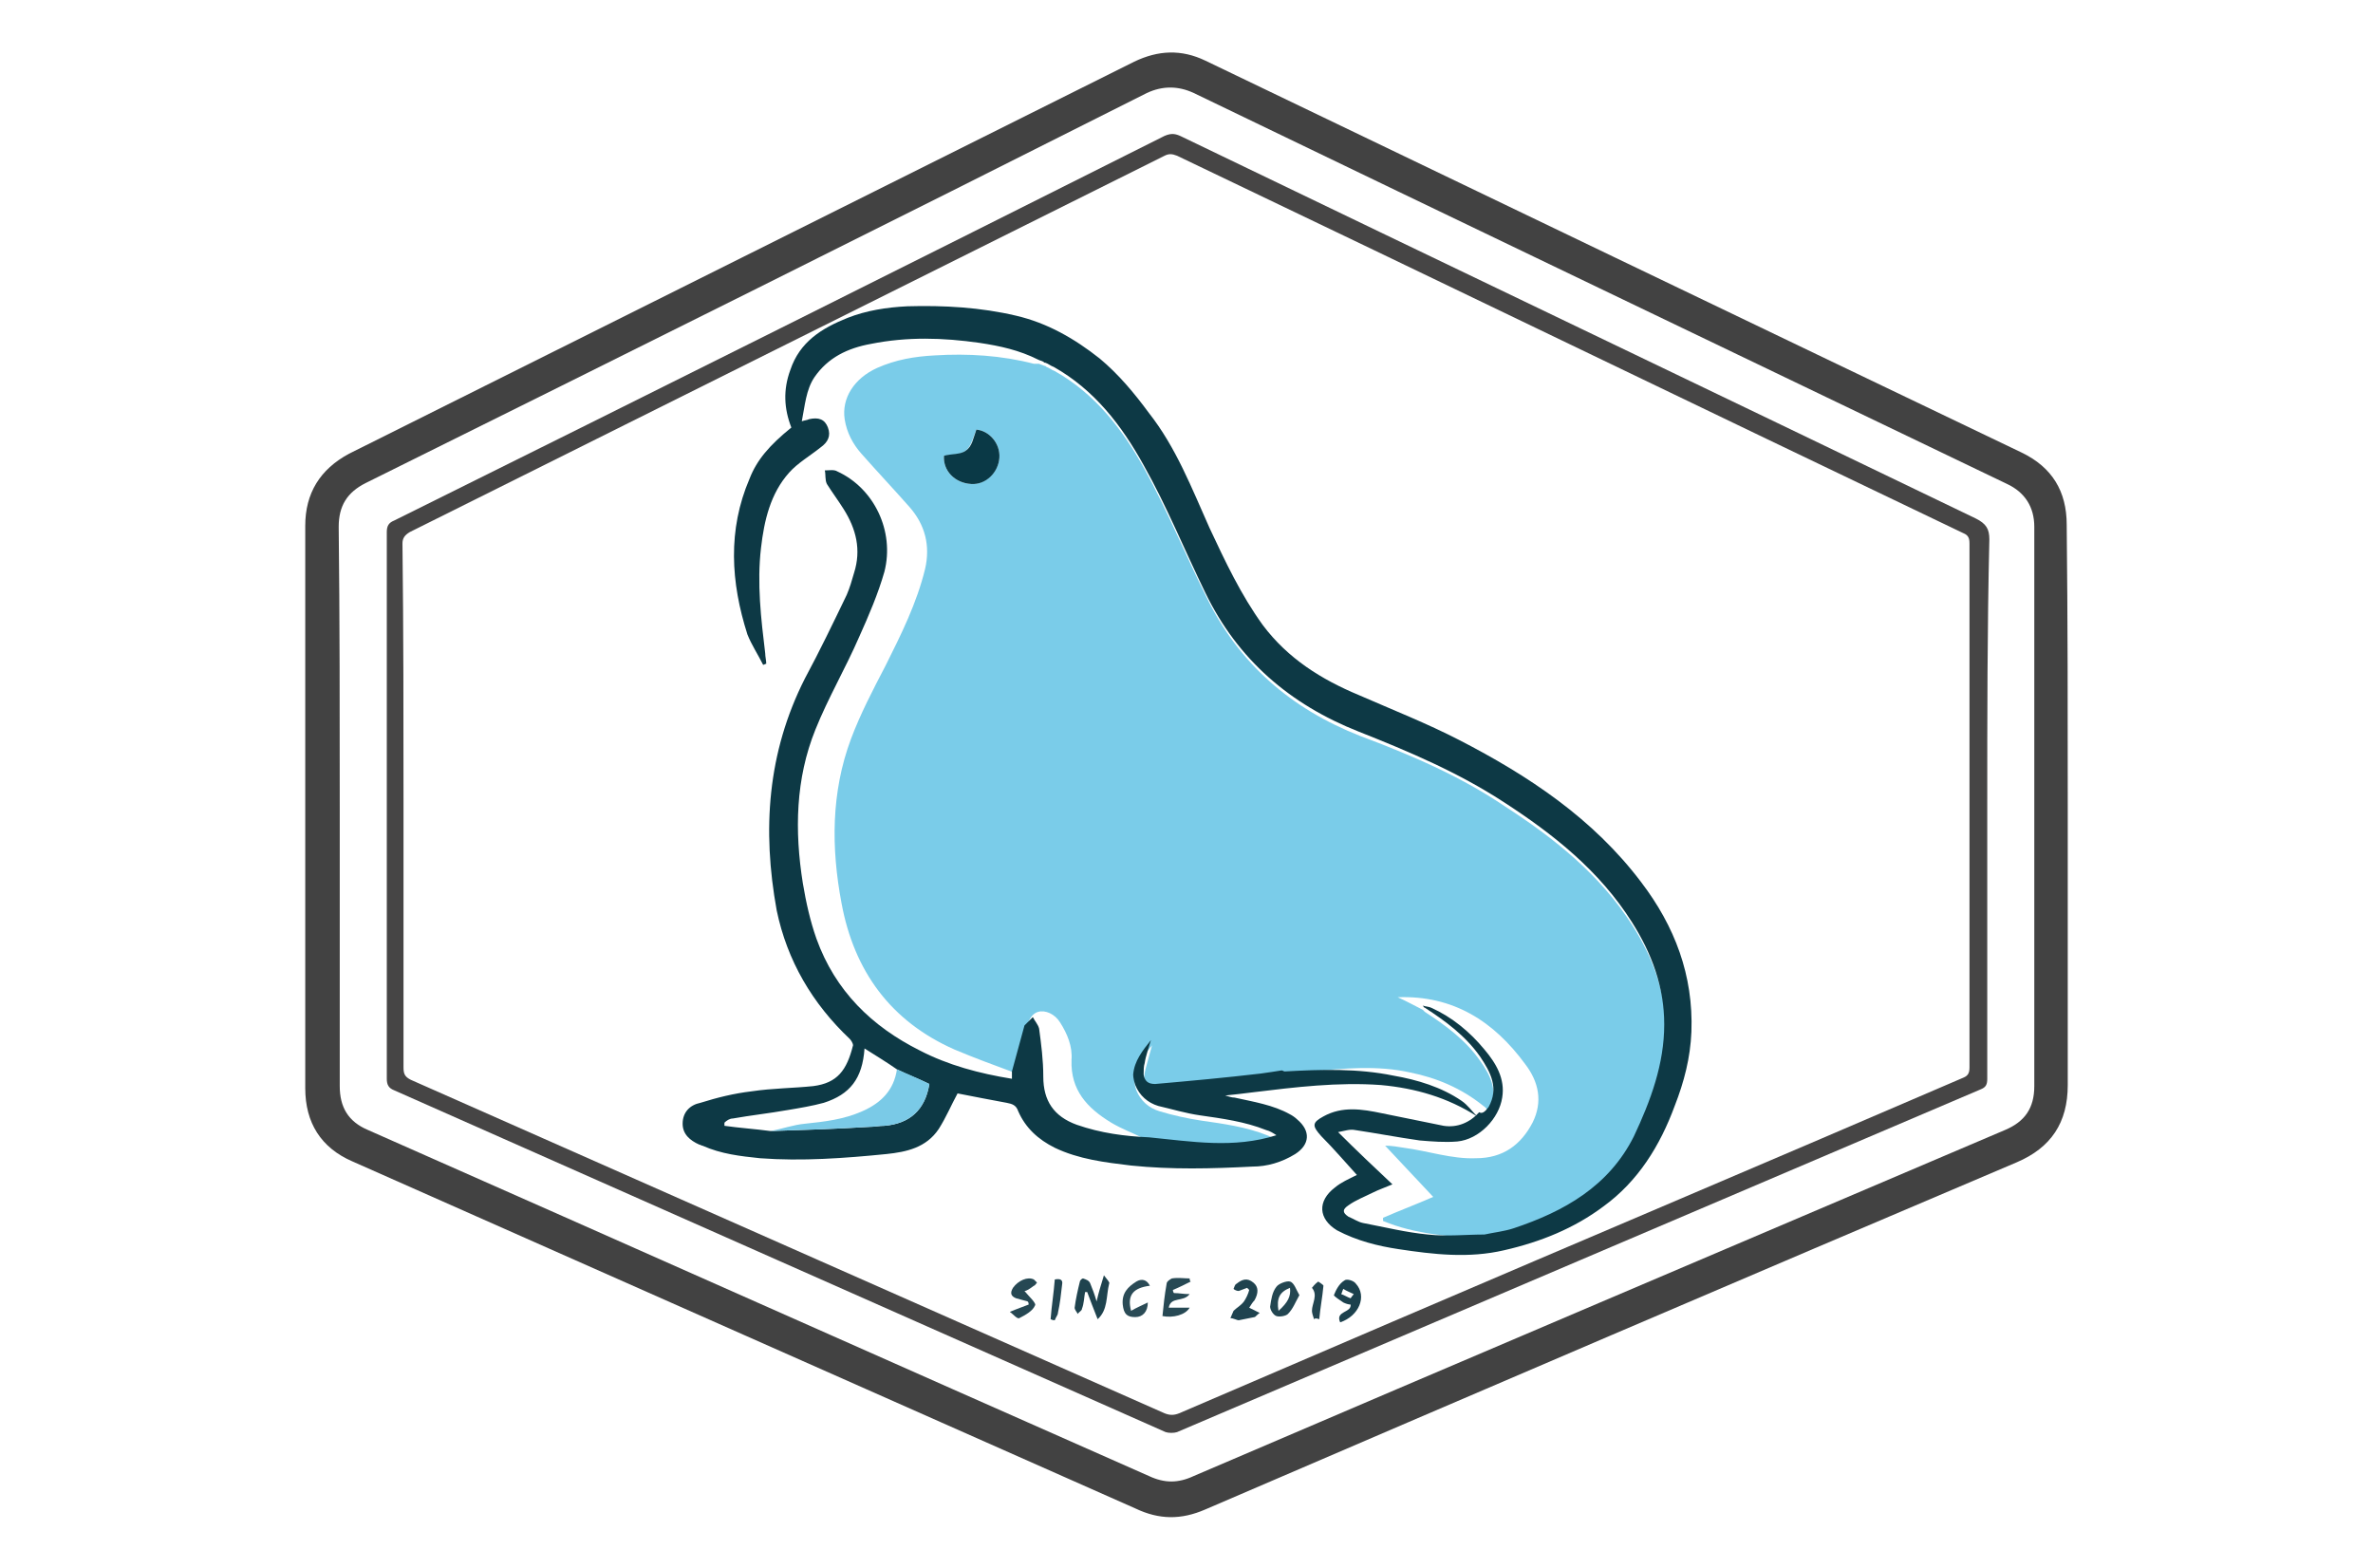 <?xml version="1.0" encoding="utf-8"?>
<!-- Generator: Adobe Illustrator 20.1.0, SVG Export Plug-In . SVG Version: 6.00 Build 0)  -->
<svg version="1.1" id="圖層_1" xmlns="http://www.w3.org/2000/svg" xmlns:xlink="http://www.w3.org/1999/xlink" x="0px" y="0px"
	 viewBox="0 0 227 150" style="enable-background:new 0 0 227 150;" xml:space="preserve">
<style type="text/css">
	.st0{fill:#424242;}
	.st1{fill:#464545;}
	.st2{fill:#7ACCE9;}
	.st3{fill:#0D3945;}
	.st4{fill:#1F434E;}
	.st5{fill:#274954;}
	.st6{fill:#1F434F;}
	.st7{fill:#1C414D;}
	.st8{fill:#234651;}
	.st9{fill:#264853;}
	.st10{fill:#2B4B56;}
	.st11{fill:#224551;}
	.st12{fill:#224550;}
	.st13{fill:#0A3946;}
	.st14{fill:#7ACAE7;}
</style>
<g>
	<path class="st0" d="M197.8,77.2c0,8.9,0,17.7,0,26.6c0,3.6-1.6,6-4.9,7.4c-25.9,11-51.8,22.1-77.6,33.2c-2.3,1-4.4,1-6.7-0.1
		c-25-11.1-49.9-22.1-74.9-33.2c-3-1.3-4.5-3.7-4.5-7c0-17.9,0-35.9,0-53.8c0-3.1,1.4-5.4,4.2-6.9c25-12.5,50.1-25,75.1-37.5
		c2.3-1.1,4.5-1.2,6.8-0.1c26,12.5,52,25,78.1,37.5c2.9,1.4,4.3,3.7,4.3,6.9C197.8,59.3,197.8,68.2,197.8,77.2z M32.5,77.1
		c0,8.9,0,17.9,0,26.8c0,2,0.8,3.4,2.7,4.2c24.9,11,49.8,22.1,74.7,33.1c1.5,0.7,2.8,0.7,4.3,0c25.9-11.1,51.8-22.1,77.6-33.1
		c1.9-0.8,2.8-2.1,2.8-4.2c0-17.8,0-35.7,0-53.5c0-1.9-0.9-3.3-2.6-4.1C166,33.8,140.1,21.4,114.2,8.9c-1.5-0.7-3-0.7-4.5,0
		C84.9,21.4,60,33.8,35,46.2c-1.8,0.9-2.6,2.2-2.6,4.2C32.5,59.3,32.5,68.2,32.5,77.1z"/>
	<path class="st1" d="M190.1,77.2c0,8.7,0,17.3,0,26c0,0.5-0.1,0.8-0.6,1c-25.6,10.9-51.3,21.9-76.9,32.8c-0.3,0.1-0.8,0.1-1.1,0
		c-24.6-10.9-49.2-21.8-73.8-32.7c-0.5-0.2-0.7-0.5-0.7-1.1c0-17.4,0-34.8,0-52.3c0-0.6,0.2-0.9,0.7-1.1
		c24.6-12.2,49.2-24.5,73.7-36.8c0.7-0.3,1.1-0.2,1.7,0.1c25.3,12.2,50.6,24.3,75.9,36.5c1,0.5,1.3,1,1.3,2
		C190.1,60.2,190.1,68.7,190.1,77.2z M38.6,77c0,8.4,0,16.7,0,25.1c0,0.6,0.1,0.9,0.7,1.2c24,10.6,48.1,21.3,72.1,31.9
		c0.5,0.2,0.9,0.2,1.4,0c6.8-2.9,13.7-5.9,20.5-8.8c18.2-7.8,36.4-15.5,54.5-23.3c0.5-0.2,0.6-0.5,0.6-1c0-16.7,0-33.4,0-50.1
		c0-0.5-0.1-0.8-0.6-1c-25.1-12-50.1-24.1-75.2-36.1c-0.5-0.2-0.8-0.2-1.2,0c-24.1,12-48.1,24-72.2,36c-0.5,0.3-0.7,0.6-0.7,1.1
		C38.6,60.4,38.6,68.7,38.6,77z"/>
	<path class="st2" d="M97,102.6c-1.9-0.7-3.8-1.4-5.7-2.2c-6.1-2.7-9.6-7.5-10.8-14c-1-5.3-1-10.6,0.9-15.7c0.9-2.4,2.1-4.7,3.3-7
		c1.5-3,3-6,3.8-9.3c0.5-2.2,0-4.2-1.5-5.9c-1.5-1.7-3.1-3.4-4.6-5.1c-0.8-0.9-1.4-2-1.6-3.3c-0.3-2,0.9-3.9,3.1-4.9
		c1.8-0.8,3.6-1.1,5.5-1.2c3.2-0.2,6.4,0,9.5,0.8c0.2,0,0.4,0,0.5,0c0,0,0,0,0,0c0.2,0.1,0.3,0.1,0.5,0.2l0,0c0.1,0,0.1,0,0.2,0.1
		c0.3,0.1,0.5,0.3,0.8,0.4c3.9,2.2,6.5,5.6,8.6,9.4c2.2,4,3.9,8.2,5.9,12.2c3.1,6.4,8.1,10.7,14.7,13.3c4.8,1.8,9.5,3.8,13.8,6.7
		c4.8,3.1,9.2,6.6,12.3,11.5c1.9,3,3.1,6.2,3.1,9.8c0,3.8-1.3,7.3-2.9,10.7c-2.4,4.8-6.7,7.1-11.5,8.8c-0.9,0.3-1.9,0.4-2.8,0.6
		c-3.3-0.2-6.7-0.4-9.8-1.7c0-0.1,0-0.2,0-0.3c1.6-0.7,3.2-1.3,4.8-2c-1.6-1.7-3.1-3.3-4.6-4.9c0.6,0,1.2,0.1,1.8,0.2
		c2.3,0.3,4.6,1.1,6.9,1c2.6,0,4.3-1.3,5.4-3.4c1-2,0.6-3.9-0.7-5.6c-3-4.1-6.9-6.6-12.2-6.4c0.9,0.4,1.6,0.8,2.4,1.2
		c0.1,0.1,0.1,0.1,0.2,0.2c2,1.3,3.9,2.7,5.3,4.7c1,1.4,1.8,3,0.8,4.8c-0.2-0.2-0.3-0.4-0.5-0.5c-2.1-1.7-4.5-2.7-7-3.2
		c-3.1-0.7-6.3-0.4-9.5-0.1c-0.9,0.1-1.8,0.3-2.7,0.4c-0.7,0.1-1.4,0.2-2,0.3c-3.4,0.3-6.7,0.6-10.1,1c-0.7,0.1-1-0.3-1.1-0.9
		c-0.1-0.3,0-0.7,0.1-1.1c0.2-0.7,0.4-1.5,0.6-2.2c-0.8,1-1.6,2-1.7,3.3c0,0.3,0.1,0.7,0.2,1c0.4,1,1.2,1.7,2.2,2
		c1.3,0.4,2.7,0.7,4,0.9c2.1,0.3,4.3,0.6,6.3,1.4c0.3,0.1,0.6,0.3,1,0.5c-4.1,1.2-8.2,0.5-12.2,0.2c-0.2-0.1-0.4-0.3-0.6-0.4
		c-1-0.5-2.1-0.9-3.1-1.5c-2.3-1.4-3.9-3.1-3.8-6c0.1-1.3-0.4-2.5-1.1-3.6c-0.5-0.8-1.4-1.2-2.1-1c-0.7,0.2-1.1,1.1-1.1,2
		C97.8,99.7,97.4,101.1,97,102.6z M93.4,41.1c-0.3,0.7-0.5,1.6-1,2c-0.5,0.4-1.3,0.4-2.1,0.5c-0.1,1.4,1,2.6,2.6,2.7
		c1.3,0.1,2.6-1.1,2.7-2.5C95.7,42.4,94.6,41.2,93.4,41.1z"/>
	<path class="st3" d="M142.4,105.9c1-1.8,0.2-3.3-0.8-4.8c-1.4-2-3.3-3.4-5.3-4.7c-0.1,0-0.1-0.1-0.2-0.2c0.3,0.1,0.6,0.1,0.8,0.2
		c2,0.9,3.7,2.3,5.1,4c1.1,1.3,2,2.8,1.7,4.6c-0.3,2-2.2,4-4.3,4.2c-1.2,0.1-2.4,0-3.6-0.1c-2.1-0.3-4.2-0.7-6.2-1
		c-0.5-0.1-1,0.1-1.6,0.2c1.8,1.8,3.5,3.4,5.2,5c-0.7,0.3-1.3,0.5-1.9,0.8c-0.8,0.4-1.6,0.7-2.3,1.2c-0.6,0.4-0.6,0.7,0,1.1
		c0.5,0.2,0.9,0.5,1.4,0.6c2.1,0.4,4.1,0.9,6.2,1.1c1.8,0.2,3.6,0,5.4,0c0.9-0.2,1.9-0.3,2.8-0.6c4.8-1.6,9.1-4,11.5-8.8
		c1.6-3.4,2.9-6.9,2.9-10.7c0-3.6-1.2-6.8-3.1-9.8c-3.1-4.9-7.5-8.4-12.3-11.5c-4.3-2.8-9-4.8-13.8-6.7c-6.6-2.6-11.6-6.9-14.7-13.3
		c-2-4.1-3.7-8.3-5.9-12.2c-2.1-3.8-4.7-7.2-8.6-9.4c-0.3-0.1-0.5-0.3-0.8-0.4c-0.1,0-0.1,0-0.2-0.1c0,0,0,0,0,0
		c-0.2-0.1-0.3-0.1-0.5-0.2c0,0,0,0,0,0c-1.8-0.9-3.6-1.3-5.6-1.6c-3.5-0.5-6.9-0.6-10.4,0.1c-2.2,0.4-4.1,1.3-5.4,3.2
		c-0.8,1.2-0.9,2.7-1.2,4.2c0.3-0.1,0.5-0.1,0.7-0.2c0.9-0.2,1.5,0,1.8,0.8c0.3,0.8,0,1.4-0.7,1.9c-1,0.8-2.2,1.5-3,2.4
		c-1.8,2-2.4,4.6-2.7,7.2c-0.4,3.4,0,6.8,0.4,10.1c0,0.3,0.1,0.7,0.1,1c-0.1,0-0.2,0.1-0.3,0.1c-0.5-1-1.1-1.9-1.5-2.9
		c-1.6-5-1.9-10,0.2-14.9c0.7-1.8,1.9-3.2,4-4.9c-0.7-1.8-0.8-3.6-0.1-5.5c0.9-2.7,3-4,5.5-5c1.8-0.7,3.7-1,5.7-1.1
		c3.5-0.1,7,0.1,10.4,0.9c3,0.7,5.6,2.2,8,4.1c1.8,1.5,3.3,3.3,4.7,5.2c2.6,3.3,4.1,7.2,5.8,11c1.5,3.2,3,6.4,5.1,9.3
		c2.4,3.2,5.6,5.2,9.2,6.7c3.2,1.4,6.5,2.7,9.6,4.3c6.6,3.4,12.8,7.5,17.4,13.6c3.2,4.2,5,8.9,4.8,14.3c-0.1,2.5-0.7,4.8-1.6,7.1
		c-1.4,3.8-3.5,7.2-6.8,9.6c-2.8,2.1-6,3.4-9.5,4.2c-3.4,0.8-6.8,0.4-10.1-0.1c-2-0.3-4-0.8-5.9-1.8c-1.8-1.1-1.9-2.8-0.2-4.1
		c0.6-0.5,1.3-0.8,2.1-1.2c-1.1-1.2-2.2-2.5-3.4-3.7c-0.9-1-0.9-1.3,0.2-1.9c1.8-1,3.7-0.7,5.6-0.3c2,0.4,3.9,0.8,5.9,1.2
		c1.3,0.2,2.5-0.3,3.4-1.3C141.8,106.6,142.1,106.3,142.4,105.9z"/>
	<path class="st3" d="M109.9,108.8c4.1,0.4,8.1,1.1,12.2-0.2c-0.3-0.2-0.6-0.4-1-0.5c-2-0.8-4.2-1.1-6.3-1.4c-1.4-0.2-2.7-0.6-4-0.9
		c-1-0.3-1.8-1-2.2-2c-0.1-0.3-0.2-0.7-0.2-1c0.1-1.3,0.9-2.3,1.7-3.3c-0.2,0.7-0.5,1.5-0.6,2.2c-0.1,0.3-0.1,0.7-0.1,1.1
		c0.1,0.6,0.4,0.9,1.1,0.9c3.4-0.3,6.7-0.6,10.1-1c0.7-0.1,1.4-0.2,2-0.3c0.1,0,0.2,0.1,0.3,0.1c3.5-0.2,7-0.3,10.4,0.4
		c2.3,0.4,4.6,1.1,6.5,2.4c0.6,0.4,1,1,1.5,1.5c-2.8-1.8-5.9-2.7-9.2-3c-4.1-0.3-8.2,0.2-12.3,0.7c-0.8,0.1-1.6,0.2-2.6,0.3
		c0.4,0.1,0.6,0.2,0.9,0.2c1.8,0.4,3.7,0.7,5.3,1.6c0.2,0.1,0.5,0.3,0.7,0.5c1.3,1.1,1.2,2.4-0.2,3.3c-1.3,0.8-2.7,1.2-4.1,1.2
		c-3.9,0.2-7.7,0.3-11.6-0.1c-2.5-0.3-5-0.6-7.3-1.7c-1.6-0.8-2.8-1.9-3.5-3.5c-0.2-0.6-0.6-0.7-1.1-0.8c-1.6-0.3-3.2-0.6-4.7-0.9
		c-0.6,1.1-1.1,2.3-1.8,3.4c-1.2,1.8-3.1,2.2-5,2.4c-4,0.4-8.1,0.7-12.1,0.4c-1.9-0.2-3.7-0.4-5.5-1.2c-0.1,0-0.2-0.1-0.3-0.1
		c-0.9-0.4-1.6-1-1.6-2c0-1.1,0.7-1.8,1.7-2c1.6-0.5,3.2-0.9,4.9-1.1c2-0.3,4-0.3,5.9-0.5c2.3-0.3,3.2-1.5,3.8-3.9
		c0-0.2-0.2-0.5-0.3-0.6c-3.6-3.4-6-7.5-7-12.3C72.9,79.4,73.4,72,77,64.9c1.4-2.6,2.7-5.3,4-8c0.3-0.7,0.5-1.4,0.7-2.1
		c0.7-2.2,0.2-4.2-1-6.1c-0.5-0.8-1.1-1.6-1.6-2.4c-0.2-0.4-0.1-0.9-0.2-1.3c0.4,0,0.9-0.1,1.2,0.1c3.5,1.6,5.5,5.7,4.5,9.6
		c-0.6,2.1-1.5,4.2-2.4,6.2c-1.3,3-3,5.9-4.2,8.9c-1.9,4.7-2,9.7-1.2,14.7c0.3,1.8,0.7,3.6,1.3,5.3c1.8,5,5.3,8.4,9.9,10.7
		c2.7,1.4,5.7,2.2,8.8,2.7c0-0.2,0-0.5,0-0.7c0.4-1.5,0.8-2.9,1.2-4.4c0.3-0.3,0.5-0.5,0.8-0.8c0.2,0.4,0.5,0.7,0.6,1.1
		c0.2,1.5,0.4,3,0.4,4.6c0,2.3,1,3.8,3.2,4.6C105.3,108.4,107.6,108.7,109.9,108.8z M73.7,108.2c3.2-0.1,6.3-0.2,9.5-0.4
		c0.5,0,0.9-0.1,1.4-0.1c2.4-0.2,3.9-1.5,4.3-4c-1-0.5-2.1-0.9-3.1-1.4c-1-0.7-2-1.3-3.1-2c-0.2,2.9-1.4,4.4-3.9,5.2
		c-1.1,0.3-2.3,0.5-3.5,0.7c-1.7,0.3-3.5,0.5-5.2,0.8c-0.3,0-0.6,0.2-0.8,0.4c0,0.1,0,0.2,0,0.3C70.7,107.9,72.2,108,73.7,108.2z"/>
	<path class="st4" d="M105,126.2c-0.4-1-0.7-1.8-1-2.6c-0.1,0-0.1,0-0.2,0c-0.1,0.5-0.1,1.1-0.3,1.6c0,0.2-0.3,0.3-0.4,0.5
		c-0.1-0.2-0.3-0.4-0.3-0.6c0.1-0.8,0.3-1.7,0.5-2.5c0-0.1,0.2-0.3,0.3-0.3c0.3,0.1,0.6,0.2,0.7,0.5c0.2,0.5,0.4,1,0.6,1.7
		c0.2-0.9,0.4-1.5,0.7-2.5c0.3,0.4,0.6,0.7,0.5,0.8C105.8,124,106,125.3,105,126.2z"/>
	<path class="st5" d="M112.3,123.7c0.5,0,0.9,0.1,1.5,0.1c-0.6,0.8-1.8,0.2-2,1.3c0.7,0,1.3,0,2,0c-0.4,0.7-1.6,1-2.6,0.8
		c0.1-1,0.2-2,0.4-3.1c0-0.2,0.3-0.4,0.5-0.5c0.6-0.1,1.2,0,1.7,0c0,0.1,0,0.2,0.1,0.3c-0.6,0.3-1.2,0.6-1.7,0.8
		C112.2,123.6,112.3,123.7,112.3,123.7z"/>
	<path class="st6" d="M119.5,125.1c0.4,0.2,0.6,0.3,1,0.5c-0.3,0.2-0.4,0.4-0.5,0.4c-0.5,0.1-1,0.2-1.5,0.3c-0.2,0-0.5-0.2-0.8-0.2
		c0.1-0.2,0.2-0.5,0.3-0.7c0.3-0.3,0.7-0.5,1-0.9c0.2-0.3,0.4-0.7,0.5-1.1c-0.1-0.1-0.1-0.1-0.2-0.2c-0.3,0.1-0.5,0.2-0.8,0.3
		c-0.2,0-0.4-0.1-0.5-0.2c0.1-0.2,0.1-0.4,0.3-0.5c0.5-0.4,1-0.6,1.6-0.1c0.5,0.4,0.5,1,0.1,1.7
		C119.8,124.6,119.7,124.8,119.5,125.1z"/>
	<path class="st7" d="M128.2,126.5c-0.5-1.1,1.1-0.9,1-1.7c-0.2,0-0.5-0.1-0.7-0.2c-0.3-0.2-0.9-0.6-0.9-0.7c0.2-0.5,0.5-1.1,1-1.4
		c0.2-0.2,0.9,0,1.1,0.3C130.8,124,130,125.9,128.2,126.5z M128.5,123.3c-0.1,0.2-0.1,0.3-0.2,0.5c0.3,0.1,0.6,0.3,0.9,0.4
		c0,0,0.2-0.3,0.3-0.4C129.1,123.6,128.8,123.5,128.5,123.3z"/>
	<path class="st8" d="M124.3,123.9c-0.4,0.7-0.6,1.3-1.1,1.8c-0.2,0.2-0.8,0.3-1.1,0.2c-0.3-0.1-0.6-0.6-0.6-0.9
		c0.1-0.7,0.2-1.4,0.6-1.9c0.2-0.3,1-0.6,1.3-0.5C123.8,122.7,124,123.4,124.3,123.9z M122.3,125.4c0.9-0.8,1.2-1.4,1.1-2.2
		C122.4,123.6,122.1,124.2,122.3,125.4z"/>
	<path class="st9" d="M98,123.5c0.4,0.5,1.2,1.2,1,1.4c-0.2,0.5-0.9,0.9-1.5,1.2c-0.2,0.1-0.6-0.4-0.9-0.6c0.7-0.3,1.3-0.5,1.8-0.7
		c0-0.1,0-0.2-0.1-0.3c-0.4-0.1-0.7-0.2-1.1-0.3c-0.5-0.2-0.6-0.5-0.3-1c0.5-0.7,1.4-1.1,2-0.8c0.1,0.1,0.2,0.2,0.3,0.3
		c-0.1,0.1-0.2,0.3-0.3,0.3C98.5,123.3,98.2,123.5,98,123.5z"/>
	<path class="st10" d="M110,123c-1.6,0.2-2.2,0.9-1.8,2.4c0.5-0.3,1-0.5,1.6-0.8c0,0.9-0.5,1.4-1.2,1.4c-0.8,0-1.1-0.3-1.2-1.2
		c-0.1-1.1,0.5-1.7,1.3-2.2C109.2,122.3,109.7,122.4,110,123z"/>
	<path class="st11" d="M100.5,126.2c0.1-1.3,0.3-2.5,0.4-3.8c0.5-0.1,0.8,0,0.7,0.5c-0.1,0.9-0.2,1.8-0.4,2.7c0,0.2-0.2,0.4-0.3,0.7
		C100.8,126.3,100.7,126.3,100.5,126.2z"/>
	<path class="st12" d="M125.7,126.2c-0.1-0.3-0.2-0.6-0.2-0.8c0-0.7,0.6-1.5,0-2.2c0,0,0.3-0.4,0.6-0.6c0,0,0.5,0.3,0.5,0.4
		c-0.1,1.1-0.3,2.1-0.4,3.2C125.9,126.1,125.8,126.1,125.7,126.2z"/>
	<path class="st13" d="M93.4,41.1c1.2,0.1,2.3,1.3,2.2,2.7c-0.1,1.4-1.3,2.6-2.7,2.5c-1.6-0.1-2.7-1.3-2.6-2.7
		c0.7-0.2,1.6-0.1,2.1-0.5C93,42.7,93.1,41.9,93.4,41.1z"/>
	<path class="st14" d="M73.7,108.2c1.1-0.2,2.2-0.6,3.3-0.7c1.9-0.2,3.7-0.4,5.5-1.2c1.8-0.8,3-2,3.3-4c1.1,0.5,2.1,0.9,3.1,1.4
		c-0.4,2.5-1.9,3.8-4.3,4c-0.5,0-0.9,0.1-1.4,0.1C80,108,76.8,108.1,73.7,108.2z"/>
</g>
</svg>
